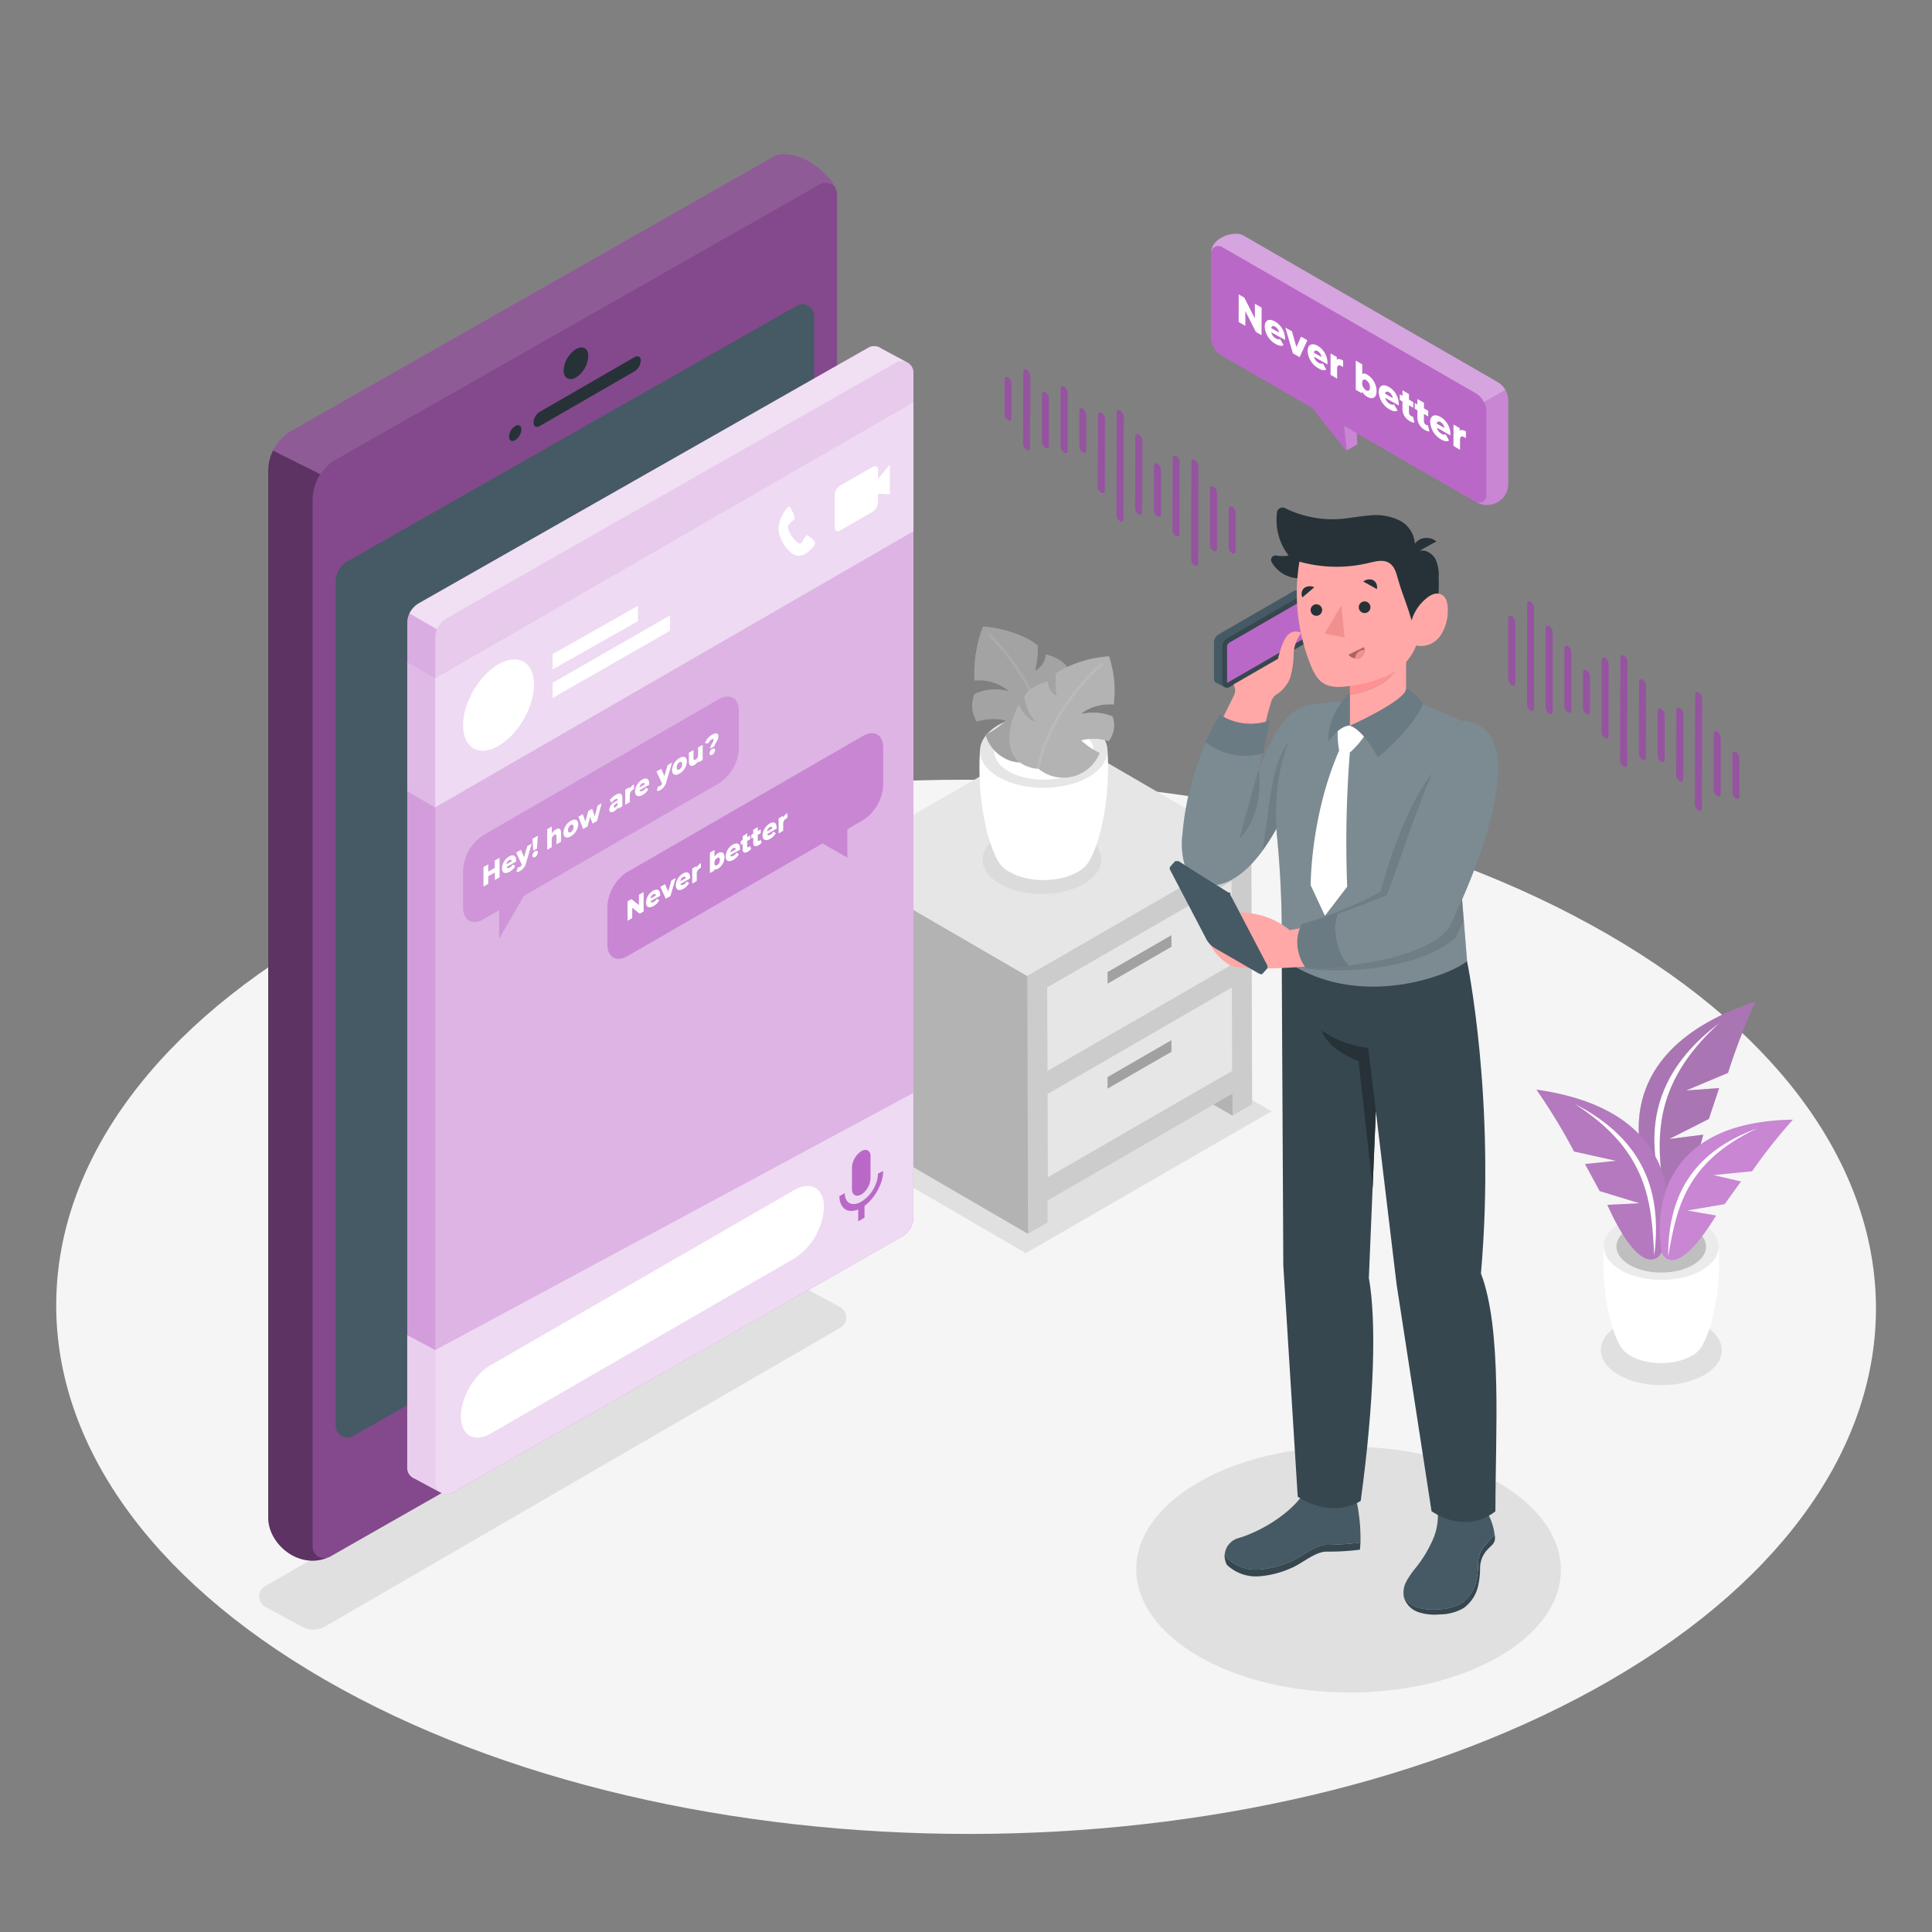 <svg xmlns="http://www.w3.org/2000/svg" viewBox="0 0 500 500"><rect x="0" y="0" width="500" height="500" fill="#808080" stroke="none"/><g id="Floor"><path d="M416,241.75c-92.27-53.27-241.38-53.27-333,0S-8.25,381.4,84,434.67s241.38,53.27,333.05,0S508.25,295,416,241.75Z" style="fill:#f5f5f5"></path></g><g id="Shadows"><polygon points="265.48 324.31 329.06 287.6 273.55 255.34 209.97 292.05 265.48 324.31" style="fill:#e0e0e0"></polygon><path d="M387.74,383.7c-21.53-12.43-56.32-12.43-77.71,0s-21.27,32.58.25,45,56.32,12.43,77.71,0S409.27,396.13,387.74,383.7Z" style="fill:#e0e0e0"></path><path d="M68.71,415.88,78.17,421a6.11,6.11,0,0,0,6-.09l133.29-77.3a3.07,3.07,0,0,0-.08-5.36l-12.48-6.75-136.27,79A3.08,3.08,0,0,0,68.71,415.88Z" style="fill:#e0e0e0"></path><path d="M441,343c-6.14-3.55-16.06-3.55-22.15,0s-6.07,9.29.07,12.83,16.05,3.54,22.15,0S447.1,346.55,441,343Z" style="fill:#e0e0e0"></path></g><g id="Plant"><path d="M444.78,322.62l-14.86.43-14.86-.43c-.64,10,1.32,20.26,4,25.25h0a6.83,6.83,0,0,0,2.94,3c4.39,2.53,11.47,2.53,15.83,0a6.63,6.63,0,0,0,2.94-3.07C443.48,342.77,445.42,332.6,444.78,322.62Z" style="fill:#fff"></path><path d="M440.39,316.53c5.82,3.36,5.85,8.81.07,12.18s-15.19,3.36-21,0-5.86-8.82-.07-12.18S434.57,313.17,440.39,316.53Z" style="fill:#ebebeb"></path><path d="M438.09,317.87c4.54,2.62,4.57,6.88.05,9.5s-11.85,2.62-16.39,0-4.57-6.88-.05-9.5S433.55,315.25,438.09,317.87Z" style="fill:#e0e0e0"></path><g style="opacity:0.15"><path d="M438.09,317.87c4.54,2.62,4.57,6.88.05,9.5s-11.85,2.62-16.39,0-4.57-6.88-.05-9.5S433.55,315.25,438.09,317.87Z"></path></g><path d="M454.35,259.21c-33.49,11-33.79,33.37-26.24,49.32,1.9,3.23,7.67,5,12.68-14.87l-8.8,1.12,10.25-5.19,2.67-8-8.55.63,10.85-4.56A159.16,159.16,0,0,1,454.35,259.21Z" style="fill:#BA68C8"></path><path d="M454.35,259.21c-33.49,11-33.79,33.37-26.24,49.32,1.9,3.23,7.67,5,12.68-14.87l-8.8,1.12,10.25-5.19,2.67-8-8.55.63,10.85-4.56A159.16,159.16,0,0,1,454.35,259.21Z" style="opacity:0.2"></path><path d="M454.35,259.21c-33.49,11-33.79,33.37-26.24,49.32,1.9,3.23,7.67,5,12.68-14.87l-8.8,1.12,10.25-5.19,2.67-8-8.55.63,10.85-4.56A159.16,159.16,0,0,1,454.35,259.21Z" style="fill:#fff;opacity:0.2"></path><path d="M444.88,264.82c-17.66,13.4-19.25,28.76-14.27,44.8C428.85,295.5,426.94,281.22,444.88,264.82Z" style="fill:#fff"></path><path d="M397.63,282c33,4.65,37,25.46,32.64,41.57-1.24,3.32-6.32,5.9-14.29-11.75l8.38-.41L414,308.25l-3.8-7,8.07-.83L407.36,298A151.17,151.17,0,0,0,397.63,282Z" style="fill:#BA68C8"></path><path d="M397.63,282c33,4.65,37,25.46,32.64,41.57-1.24,3.32-6.32,5.9-14.29-11.75l8.38-.41L414,308.25l-3.8-7,8.07-.83L407.36,298A151.17,151.17,0,0,0,397.63,282Z" style="fill:#fff;opacity:0.2"></path><path d="M397.63,282c33,4.65,37,25.46,32.64,41.57-1.24,3.32-6.32,5.9-14.29-11.75l8.38-.41L414,308.25l-3.8-7,8.07-.83L407.36,298A151.17,151.17,0,0,0,397.63,282Z" style="opacity:0.1"></path><path d="M407.39,285.61c18.67,9.55,22.71,23.6,20.72,39.36C427.41,311.53,426.81,297.91,407.39,285.61Z" style="fill:#fff"></path><path d="M464,289.77c-30.27.49-36.21,18.8-34.06,33.81.74,3.14,5,6,14.18-9l-7.5-1.3,9.73-1.66,4.21-5.86-7.18-1.65,10.06-1A136.86,136.86,0,0,1,464,289.77Z" style="fill:#BA68C8"></path><path d="M454.81,292c-17.89,6.52-23.11,18.72-23.09,33.16C433.86,313.08,435.93,300.87,454.81,292Z" style="fill:#fff"></path><path d="M464,289.77c-30.27.49-36.21,18.8-34.06,33.81.74,3.14,5,6,14.18-9l-7.5-1.3,9.73-1.66,4.21-5.86-7.18-1.65,10.06-1A136.86,136.86,0,0,1,464,289.77Z" style="fill:#fff;opacity:0.2"></path></g><g id="side-table"><polygon points="314.05 285.89 318.96 288.74 318.94 283.07 314.05 285.89" style="fill:#fff"></polygon><polygon points="318.82 255.6 318.82 255.54 318.82 255.54 318.82 255.54 318.82 255.6" style="fill:#787878"></polygon><rect x="294.95" y="241.76" height="55.13" style="fill:#cfcfcf"></rect><polygon points="318.75 227.99 271 255.55 271 255.55 318.75 227.99" style="fill:#cfcfcf"></polygon><path d="M318.94,283.07l0,5.67,5.11-2.95-.19-66.7-58.05,33.52.19,66.7,5.11-2.95,0-5.68,42.94-24.79ZM271,255.55h0L318.74,228l.07,21.63-47.75,27.57Zm.08,27.56h0l47.74-27.57h0v.06l.06,21.57-47.74,27.56Z" style="fill:#fff"></path><polygon points="318.88 277.17 318.82 255.6 318.82 255.54 271.08 283.11 271.08 283.11 271.14 304.74 318.88 277.17" style="fill:#fff"></polygon><polygon points="318.81 249.62 318.75 227.99 271 255.55 271 255.55 271.06 277.19 318.81 249.62" style="fill:#fff"></polygon><polygon points="265.83 252.61 215.15 223.16 215.34 289.86 266.02 319.31 265.83 252.61" style="fill:#fff"></polygon><polygon points="265.83 252.61 323.88 219.09 273.2 189.64 215.15 223.16 265.83 252.61" style="fill:#fff"></polygon><polygon points="314.05 285.89 318.96 288.74 318.94 283.07 314.05 285.89" style="opacity:0.3"></polygon><polygon points="318.82 255.6 318.82 255.54 318.82 255.54 318.82 255.54 318.82 255.6" style="fill:#787878"></polygon><rect x="294.95" y="241.76" height="55.13" style="fill:#cfcfcf"></rect><polygon points="318.75 227.99 271 255.55 271 255.55 318.75 227.99" style="fill:#cfcfcf"></polygon><path d="M318.94,283.07l0,5.67,5.11-2.95-.19-66.7-58.05,33.52.19,66.7,5.11-2.95,0-5.68,42.94-24.79ZM271,255.55h0L318.74,228l.07,21.63-47.75,27.57Zm.08,27.56h0l47.74-27.57h0v.06l.06,21.57-47.74,27.56Z" style="opacity:0.2"></path><polygon points="318.88 277.17 318.82 255.6 318.82 255.54 271.08 283.11 271.08 283.11 271.14 304.74 318.88 277.17" style="opacity:0.1"></polygon><polygon points="318.81 249.62 318.75 227.99 271 255.55 271 255.55 271.06 277.19 318.81 249.62" style="opacity:0.1"></polygon><polygon points="303.18 245.02 303.16 242.03 286.63 251.58 286.63 251.58 286.65 254.57 303.18 245.02" style="opacity:0.3"></polygon><polygon points="303.18 272.19 303.16 269.2 286.63 278.75 286.63 278.75 286.65 281.73 303.18 272.19" style="opacity:0.3"></polygon><polygon points="265.83 252.61 215.15 223.16 215.34 289.86 266.02 319.31 265.83 252.61" style="opacity:0.3"></polygon><polygon points="265.83 252.61 323.88 219.09 273.2 189.64 215.15 223.16 265.83 252.61" style="opacity:0.1"></polygon><path d="M258.83,216.19c6-3.48,15.74-3.48,21.72,0s5.94,9.1-.07,12.58-15.74,3.47-21.72,0S252.82,219.66,258.83,216.19Z" style="opacity:0.05"></path><path d="M253.62,194.33l16.5.48,16.51-.48c.71,11.15-1.47,22.51-4.47,28h0a7.52,7.52,0,0,1-3.27,3.33c-4.87,2.81-12.74,2.81-17.58,0A7.32,7.32,0,0,1,258,222.3C255.06,216.72,252.91,205.42,253.62,194.33Z" style="fill:#fff"></path><path d="M258.49,187.57c-6.47,3.73-6.5,9.79-.08,13.52s16.88,3.73,23.34,0,6.5-9.79.08-13.52S265,183.84,258.49,187.57Z" style="fill:#fff"></path><g style="opacity:0.1"><path d="M258.49,187.57c-6.47,3.73-6.5,9.79-.08,13.52s16.88,3.73,23.34,0,6.5-9.79.08-13.52S265,183.84,258.49,187.57Z"></path></g><path d="M261.05,189.06C256,192,256,196.69,261,199.6s13.16,2.92,18.21,0,5.07-7.63.06-10.54S266.09,186.14,261.05,189.06Z" style="fill:#fff"></path><path d="M271.5,194.8a10.87,10.87,0,0,1-9.68,2.2,10.16,10.16,0,0,1-6.79-6.86,19.8,19.8,0,0,0,5.3-3.68,13.6,13.6,0,0,0-7.5.27,7.67,7.67,0,0,1-.57-7.16,13.15,13.15,0,0,1,8.95-.62,11.86,11.86,0,0,0-9-2.85,34.61,34.61,0,0,1,2.18-13.9c6.15.32,12.12,3,14.13,4.88a22.61,22.61,0,0,1-.68,6.54,5.3,5.3,0,0,0,2.86-4.23c3.85,1,5.49,2.89,6.1,4.35a16.18,16.18,0,0,1-3.65,7.39c3.62-1.09,5.08-5.12,5.08-5.12C281.74,184.44,281.06,194,271.5,194.8Z" style="fill:#fff"></path><path d="M271.5,194.8a10.87,10.87,0,0,1-9.68,2.2,10.16,10.16,0,0,1-6.79-6.86,19.8,19.8,0,0,0,5.3-3.68,13.6,13.6,0,0,0-7.5.27,7.67,7.67,0,0,1-.57-7.16,13.15,13.15,0,0,1,8.95-.62,11.86,11.86,0,0,0-9-2.85,34.61,34.61,0,0,1,2.18-13.9c6.15.32,12.12,3,14.13,4.88a22.61,22.61,0,0,1-.68,6.54,5.3,5.3,0,0,0,2.86-4.23c3.85,1,5.49,2.89,6.1,4.35a16.18,16.18,0,0,1-3.65,7.39c3.62-1.09,5.08-5.12,5.08-5.12C281.74,184.44,281.06,194,271.5,194.8Z" style="opacity:0.2"></path><path d="M271.5,194.8a10.87,10.87,0,0,1-9.68,2.2,10.16,10.16,0,0,1-6.79-6.86,19.8,19.8,0,0,0,5.3-3.68,13.6,13.6,0,0,0-7.5.27,7.67,7.67,0,0,1-.57-7.16,13.15,13.15,0,0,1,8.95-.62,11.86,11.86,0,0,0-9-2.85,34.61,34.61,0,0,1,2.18-13.9c6.15.32,12.12,3,14.13,4.88a22.61,22.61,0,0,1-.68,6.54,5.3,5.3,0,0,0,2.86-4.23c3.85,1,5.49,2.89,6.1,4.35a16.18,16.18,0,0,1-3.65,7.39c3.62-1.09,5.08-5.12,5.08-5.12C281.74,184.44,281.06,194,271.5,194.8Z" style="opacity:0.2"></path><g style="opacity:0.1"><path d="M271.71,195.71h0a.36.36,0,0,0,.33-.38c-.59-7.77-5-20.6-15.64-31.18a.35.35,0,0,0-.5.5c10.46,10.44,14.85,23.08,15.43,30.73A.35.35,0,0,0,271.71,195.71Z" style="fill:#f5f5f5"></path></g><path d="M268.81,199a10.11,10.11,0,0,0,15.8-4.16,17.26,17.26,0,0,1-4.79-3.25,13.44,13.44,0,0,1,7.09.21,6.63,6.63,0,0,0,1-6.39,13.1,13.1,0,0,0-8.45-.5,12.46,12.46,0,0,1,8.76-2.59A28.13,28.13,0,0,0,287,169.87c-5.87.35-11.67,2.78-13.69,4.5a18.68,18.68,0,0,0,.24,5.81,4.26,4.26,0,0,1-2.43-3.74c-3.67.89-5.33,2.61-6,3.91a12.8,12.8,0,0,0,3,6.52c-3.32-1-4.44-4.5-4.44-4.5C259.87,189.83,259.93,198.24,268.81,199Z" style="fill:#fff"></path><path d="M268.81,199a10.11,10.11,0,0,0,15.8-4.16,17.26,17.26,0,0,1-4.79-3.25,13.44,13.44,0,0,1,7.09.21,6.63,6.63,0,0,0,1-6.39,13.1,13.1,0,0,0-8.45-.5,12.46,12.46,0,0,1,8.76-2.59A28.13,28.13,0,0,0,287,169.87c-5.87.35-11.67,2.78-13.69,4.5a18.68,18.68,0,0,0,.24,5.81,4.26,4.26,0,0,1-2.43-3.74c-3.67.89-5.33,2.61-6,3.91a12.8,12.8,0,0,0,3,6.52c-3.32-1-4.44-4.5-4.44-4.5C259.87,189.83,259.93,198.24,268.81,199Z" style="opacity:0.3"></path><g style="opacity:0.1"><path d="M268.57,199.8a.35.35,0,0,0,.35-.3c1-6.77,5.93-18,16.46-27.38a.35.35,0,1,0-.47-.53c-10.68,9.51-15.67,20.92-16.69,27.81a.35.35,0,0,0,.3.4Z" style="fill:#fff"></path></g></g><g id="Device"><path d="M216.35,49h0c-.91-3.19-7.38-9.26-13.83-9.13a6,6,0,0,0-1.81.35L75.48,111.45a12.13,12.13,0,0,0-6.06,10.41v270.9c0,6.91,8,13.49,15.43,10.32,0,0,0,0,.05,0a3.26,3.26,0,0,0,.48-.2l125.25-71.37a12,12,0,0,0,6-10.41V50.28A2.81,2.81,0,0,0,216.35,49Z" style="fill:#BA68C8"></path><path d="M216.35,49h0c-.91-3.19-7.38-9.26-13.83-9.13a6,6,0,0,0-1.81.35L75.48,111.45a12.13,12.13,0,0,0-6.06,10.41v270.9c0,6.91,8,13.49,15.43,10.32,0,0,0,0,.05,0a3.26,3.26,0,0,0,.48-.2l125.25-71.37a12,12,0,0,0,6-10.41V50.28A2.81,2.81,0,0,0,216.35,49Z" style="opacity:0.3"></path><path d="M86.89,150.49a6,6,0,0,1,3-5.2L206.21,79.13a3,3,0,0,1,4.47,2.6V300.18a6,6,0,0,1-3,5.2L91.37,371.65a3,3,0,0,1-4.48-2.6Z" style="fill:#455a64"></path><path d="M69.42,121.86v270.9c0,6.91,8,13.49,15.43,10.32,0,0,0,0,.05,0a3,3,0,0,1-4-2.8V129.35a12,12,0,0,1,2-6.62l-12.26-6.12A11.89,11.89,0,0,0,69.42,121.86Z" style="opacity:0.3"></path><path d="M202.53,39.84a6,6,0,0,0-1.81.35L75.48,111.45a11.93,11.93,0,0,0-4.82,5.16l12.26,6.12a12.07,12.07,0,0,1,4-3.8L212.2,47.68a3,3,0,0,1,4.15,1.3h0C215.45,45.78,209,39.71,202.53,39.84Z" style="fill:#fff;opacity:0.1"></path><path d="M164.22,92.42c.88-.51,1.61-.12,1.62.89a3.59,3.59,0,0,1-1.61,2.78l-24.57,14.18c-.88.51-1.59.08-1.59-.93a3.48,3.48,0,0,1,1.58-2.74Z" style="fill:#263238"></path><path d="M133.34,110.25c.88-.51,1.59-.11,1.59.9a3.48,3.48,0,0,1-1.58,2.76c-.88.51-1.61.1-1.61-.91A3.51,3.51,0,0,1,133.34,110.25Z" style="fill:#263238"></path><path d="M149.07,90.35c1.76-1,3.18-.2,3.18,1.81a7,7,0,0,1-3.16,5.52c-1.76,1-3.21.19-3.22-1.83A7,7,0,0,1,149.07,90.35Z" style="fill:#263238"></path><path d="M149.08,345.39c3.58-2.07,6.47-.42,6.48,3.69a14.32,14.32,0,0,1-6.44,11.24c-3.58,2.06-6.54.37-6.56-3.74A14.3,14.3,0,0,1,149.08,345.39Z" style="fill:#263238"></path></g><g id="Screen"><path d="M234.7,93.75h0L228,90.16v0A3,3,0,0,0,224.7,90L108.41,156.13a6,6,0,0,0-3,5.2V379.89a3,3,0,0,0,1.92,2.77h0l6.82,3.66,0,0,.11,0a2.94,2.94,0,0,0,2.86,0l116.28-66.26a6,6,0,0,0,3-5.21V96.44A3,3,0,0,0,234.7,93.75Z" style="fill:#BA68C8"></path><path d="M236.41,104.06V96.44a3,3,0,0,0-1.71-2.69h0L228,90.16v0A3,3,0,0,0,224.7,90L108.41,156.13a6,6,0,0,0-3,5.2v10l7.24,4.17Z" style="fill:#fff;opacity:0.3"></path><path d="M234.7,93.75h0L228,90.16v0A3,3,0,0,0,224.7,90L108.41,156.13a6,6,0,0,0-3,5.2V379.89a3,3,0,0,0,1.92,2.77h0l6.82,3.66,0,0,.11,0a2.94,2.94,0,0,0,2.86,0l116.28-66.26a6,6,0,0,0,3-5.21V96.44A3,3,0,0,0,234.7,93.75Z" style="fill:#fff;opacity:0.5"></path><path d="M105.38,161.33V379.89a3,3,0,0,0,1.92,2.77h0l6.82,3.66a2.93,2.93,0,0,1-1.48-2.58V165.2a6,6,0,0,1,.48-2.34L106,158.75A6,6,0,0,0,105.38,161.33Z" style="fill:#BA68C8;opacity:0.3"></path><path d="M228,90.16v0A3,3,0,0,0,224.7,90L108.41,156.13a6,6,0,0,0-2.43,2.62l7.12,4.11a5.92,5.92,0,0,1,2.55-2.87L231.93,93.83a3,3,0,0,1,2.77-.08h0Z" style="fill:#fff;opacity:0.4"></path><polygon points="236.41 104.06 112.62 175.53 112.62 208.96 236.41 137.49 236.41 104.06" style="fill:#fff;opacity:0.5"></polygon><polygon points="105.39 204.77 112.61 208.96 112.62 175.53 105.38 171.36 105.39 204.77" style="fill:#fff;opacity:0.3"></polygon><path d="M186,181c2.86-1.65,5.19-.31,5.2,3l0,9.75a11.43,11.43,0,0,1-5.16,8.94l-50.47,29.13-6.38,11.05,0-7.35-4.1,2.37c-2.87,1.65-5.2.33-5.2-3l0-9.75a11.41,11.41,0,0,1,5.16-8.95Z" style="fill:#BA68C8"></path><g style="opacity:0.3"><path d="M186,181c2.86-1.65,5.19-.31,5.2,3l0,9.75a11.43,11.43,0,0,1-5.16,8.94l-50.47,29.13-6.38,11.05,0-7.35-4.1,2.37c-2.87,1.65-5.2.33-5.2-3l0-9.75a11.41,11.41,0,0,1,5.16-8.95Z" style="fill:#fff"></path></g><polygon points="129.28 222 129.3 227.03 128.06 227.74 128.05 225.78 126.36 226.76 126.37 228.72 125.13 229.43 125.12 224.4 126.36 223.69 126.36 225.58 128.05 224.6 128.04 222.71 129.28 222" style="fill:#fff"></polygon><path d="M133.57,222.61c0,.11,0,.24,0,.35l-2.46,1.42c.1.34.4.4.83.15a2.11,2.11,0,0,0,.78-.79l.63.39a3.67,3.67,0,0,1-1.44,1.46c-1.21.7-2,.29-2-.86a3.76,3.76,0,0,1,1.85-3.08C132.75,221.07,133.56,221.34,133.57,222.61Zm-2.5,1.07,1.38-.8c-.06-.38-.32-.48-.69-.26a1.44,1.44,0,0,0-.69,1.06" style="fill:#fff"></path><path d="M137.62,218.32l-1.45,4.9a3.3,3.3,0,0,1-1.53,2.18,1.37,1.37,0,0,1-1,.21l.41-1.19a.62.62,0,0,0,.53-.08,1,1,0,0,0,.46-.59l-1.46-3.11,1.22-.71.83,1.91.84-2.87Z" style="fill:#fff"></path><path d="M138.49,220.28c.42-.24.71-.09.71.34a1.46,1.46,0,0,1-.7,1.16c-.42.24-.72.07-.72-.34A1.45,1.45,0,0,1,138.49,220.28Z" style="fill:#fff"></path><polygon points="138.96 219.61 138.02 220.15 137.78 217.09 139.19 216.28 138.96 219.61" style="fill:#fff"></polygon><path d="M142.81,213.89v1.79a3,3,0,0,1,1-1c.79-.46,1.4-.29,1.4.92v2.23l-1.19.69v-2c0-.56-.22-.67-.56-.47a1.42,1.42,0,0,0-.67,1.31v1.88l-1.18.68,0-5.33Z" style="fill:#fff"></path><path d="M147.72,212.43c1.12-.65,1.92-.27,1.92.9a3.83,3.83,0,0,1-1.91,3.11c-1.1.64-1.91.27-1.91-.9A3.82,3.82,0,0,1,147.72,212.43Zm0,2.93a1.55,1.55,0,0,0,.71-1.34c0-.59-.31-.74-.72-.51a1.54,1.54,0,0,0-.71,1.33c0,.59.32.75.72.52" style="fill:#fff"></path><polygon points="155.7 207.88 154.51 212.47 153.36 213.14 152.71 211.38 152.06 213.89 150.91 214.55 149.69 211.35 150.81 210.7 151.51 212.66 152.23 209.89 153.24 209.3 153.94 211.28 154.66 208.48 155.7 207.88" style="fill:#fff"></polygon><path d="M159.33,205.72c1.1-.63,1.73-.43,1.73.8v2.17l-1.11.63v-.5a2.16,2.16,0,0,1-1,1.14c-.81.47-1.26.21-1.26-.47a2.47,2.47,0,0,1,1.5-2l.67-.39c0-.38-.24-.47-.72-.2a3.15,3.15,0,0,0-.92.87l-.4-.7A5.37,5.37,0,0,1,159.33,205.72Zm.55,2.39v-.33l-.52.29c-.38.22-.52.46-.52.7s.17.3.45.13a1.26,1.26,0,0,0,.59-.79" style="fill:#fff"></path><path d="M164.07,203v1.23l-.27.13a1.58,1.58,0,0,0-.81,1.43v1.8l-1.19.68v-3.9l1.13-.65v.47A2.81,2.81,0,0,1,164.07,203Z" style="fill:#fff"></path><path d="M168,202.74c0,.1,0,.23,0,.34l-2.46,1.42c.1.34.39.4.83.15a2.11,2.11,0,0,0,.78-.79l.63.39a3.76,3.76,0,0,1-1.44,1.47c-1.21.69-2,.28-2-.87a3.77,3.77,0,0,1,1.85-3.08C167.18,201.19,168,201.46,168,202.74Zm-2.5,1.06,1.38-.8c-.06-.38-.32-.48-.69-.26a1.44,1.44,0,0,0-.69,1.06" style="fill:#fff"></path><path d="M175.84,196.19c1.12-.65,1.92-.27,1.92.9a3.86,3.86,0,0,1-1.91,3.12c-1.1.64-1.91.26-1.92-.91A3.86,3.86,0,0,1,175.84,196.19Zm0,2.93a1.54,1.54,0,0,0,.71-1.34c0-.58-.31-.74-.72-.5a1.54,1.54,0,0,0-.71,1.33c0,.59.32.74.72.51" style="fill:#fff"></path><path d="M173.93,197.36l-1.45,4.89a3.34,3.34,0,0,1-1.52,2.18,1.29,1.29,0,0,1-1,.21l.4-1.19a.58.58,0,0,0,.53-.07,1,1,0,0,0,.46-.6l-1.46-3.1,1.22-.71.84,1.9.83-2.86Z" style="fill:#fff"></path><path d="M181.86,192.77l0,3.9-1.14.66v-.43a2.73,2.73,0,0,1-1,1.07c-.83.47-1.44.28-1.44-1v-2.17l1.19-.69v1.95c0,.61.21.73.57.52a1.39,1.39,0,0,0,.63-1.29v-1.87Z" style="fill:#fff"></path><path d="M184.34,193.81c.42-.24.71-.09.71.34a1.47,1.47,0,0,1-.7,1.16c-.42.24-.71.07-.71-.35A1.41,1.41,0,0,1,184.34,193.81Z" style="fill:#fff"></path><path d="M184.26,190.16c1-.56,1.65-.48,1.66.39,0,1.13-1,1.88-1,2.54l-1.12.64c0-.93.89-1.69.89-2.23,0-.28-.23-.33-.55-.14a1.87,1.87,0,0,0-.78,1l-.93,0A4.24,4.24,0,0,1,184.26,190.16Z" style="fill:#fff"></path><path d="M223.35,190.47c2.85-1.65,5.19-.33,5.2,3l0,9.74a11.38,11.38,0,0,1-5.16,9l-4.11,2.37,0,7.35-6.41-3.66-50.47,29.14c-2.87,1.65-5.19.33-5.2-3l0-9.74a11.35,11.35,0,0,1,5.17-9Z" style="fill:#BA68C8"></path><g style="opacity:0.2"><path d="M223.35,190.47c2.85-1.65,5.19-.33,5.2,3l0,9.74a11.38,11.38,0,0,1-5.16,9l-4.11,2.37,0,7.35-6.41-3.66-50.47,29.14c-2.87,1.65-5.19.33-5.2-3l0-9.74a11.35,11.35,0,0,1,5.17-9Z" style="fill:#fff"></path></g><polygon points="166.56 230.86 166.58 235.89 165.56 236.48 163.62 234.92 163.62 237.6 162.42 238.29 162.4 233.26 163.42 232.68 165.36 234.24 165.35 231.56 166.56 230.86" style="fill:#fff"></polygon><path d="M170.85,231.48c0,.1,0,.24,0,.35l-2.47,1.42c.1.34.4.4.83.14a2,2,0,0,0,.78-.79l.63.39a3.69,3.69,0,0,1-1.44,1.47c-1.21.69-2,.29-2-.87a3.78,3.78,0,0,1,1.85-3.08C170,229.93,170.84,230.2,170.85,231.48Zm-2.5,1.06,1.38-.8c-.06-.37-.32-.48-.69-.26a1.47,1.47,0,0,0-.69,1.06" style="fill:#fff"></path><path d="M178.58,227c0,.1,0,.24,0,.35l-2.47,1.42c.1.33.39.39.83.14a2,2,0,0,0,.78-.79l.63.39A3.67,3.67,0,0,1,176.9,230c-1.21.7-2,.3-2-.86a3.76,3.76,0,0,1,1.85-3.08C177.77,225.47,178.57,225.74,178.58,227Zm-2.5,1.06,1.39-.8c-.07-.38-.33-.48-.7-.26a1.47,1.47,0,0,0-.69,1.06" style="fill:#fff"></path><polygon points="174.9 227.19 173.51 231.89 172.29 232.59 170.88 229.51 172.1 228.81 172.92 230.71 173.77 227.84 174.9 227.19" style="fill:#fff"></polygon><path d="M181.39,223.37v1.23l-.26.14a1.55,1.55,0,0,0-.81,1.42V228l-1.18.68v-3.89l1.13-.65v.46A2.81,2.81,0,0,1,181.39,223.37Z" style="fill:#fff"></path><path d="M185.84,220.8c.92-.53,1.66-.19,1.67,1a3.57,3.57,0,0,1-1.66,3c-.44.26-.77.3-1,.13v.39l-1.13.65v-5.33l1.19-.68v1.77A2.6,2.6,0,0,1,185.84,220.8Zm-.24,3.09a1.57,1.57,0,0,0,.71-1.35c0-.59-.31-.74-.71-.51a1.54,1.54,0,0,0-.71,1.33c0,.6.31.76.71.53" style="fill:#fff"></path><path d="M191.52,219.55c0,.1,0,.23,0,.35L189,221.32c.1.33.39.39.83.14a2,2,0,0,0,.78-.79l.63.39a3.67,3.67,0,0,1-1.44,1.46c-1.21.7-2,.3-2-.86a3.77,3.77,0,0,1,1.86-3.09C190.71,218,191.52,218.26,191.52,219.55Zm-2.5,1.06,1.39-.8c-.07-.38-.33-.48-.69-.27a1.49,1.49,0,0,0-.7,1.07" style="fill:#fff"></path><path d="M193.39,215.64v1l.77-.44v1l-.78.45V219c0,.29.15.36.35.24a1.05,1.05,0,0,0,.37-.33l.29.79a2.8,2.8,0,0,1-.82.7c-.87.5-1.38.3-1.38-.7v-1.31l-.49.29v-1l.5-.28v-1Z" style="fill:#fff"></path><path d="M196.11,214.07v1l.77-.45v1l-.77.45v1.29c0,.29.14.36.36.24a1.24,1.24,0,0,0,.36-.33l.3.78a2.69,2.69,0,0,1-.83.7c-.86.5-1.37.31-1.37-.69v-1.31l-.49.29v-1l.49-.29v-1Z" style="fill:#fff"></path><path d="M201,214.1c0,.1,0,.24,0,.35l-2.45,1.42c.1.33.39.39.82.14a2,2,0,0,0,.78-.78l.63.39a3.74,3.74,0,0,1-1.44,1.46c-1.2.69-2,.3-2-.87a3.83,3.83,0,0,1,1.86-3.08C200.13,212.55,201,212.82,201,214.1Zm-2.5,1.06,1.39-.8c-.06-.38-.33-.47-.7-.26a1.47,1.47,0,0,0-.69,1.06" style="fill:#fff"></path><path d="M203.77,210.45v1.23l-.27.14a1.56,1.56,0,0,0-.81,1.43V215l-1.19.69v-3.89l1.14-.66v.47A2.8,2.8,0,0,1,203.77,210.45Z" style="fill:#fff"></path><path d="M129.05,193c5.08-2.93,9.17-10,9.16-15.85s-4.14-8.18-9.22-5.25-9.17,10-9.15,15.85S124,196,129.05,193Z" style="fill:#fff"></path><polygon points="165.1 156.78 143 169.29 143.01 173.25 165.11 160.74 165.1 156.78" style="fill:#fff"></polygon><polygon points="143.02 176.69 143.03 180.64 173.41 163.23 173.41 159.28 143.02 176.69" style="fill:#fff"></polygon><path d="M204,131.22a.31.31,0,0,1,.39,0,.52.52,0,0,1,.17.19,9.19,9.19,0,0,1,1,2.1,1.94,1.94,0,0,1,.07.33.9.9,0,0,1-.23.68c-.14.16-.3.32-.44.46l-.61.56a1.06,1.06,0,0,0-.42,1,4.73,4.73,0,0,0,.42,1.22,7.18,7.18,0,0,0,2,2.57,2.69,2.69,0,0,0,.46.28.43.43,0,0,0,.41,0,1.28,1.28,0,0,0,.42-.48l.57-1a4,4,0,0,1,.29-.39.72.72,0,0,1,.21-.19.3.3,0,0,1,.27,0,1.9,1.9,0,0,1,.37.2,6.55,6.55,0,0,1,1.39,1.3.85.85,0,0,1,.14.21.88.88,0,0,1-.12.82,3.75,3.75,0,0,1-.55.74,8.38,8.38,0,0,1-1.67,1.41,3.06,3.06,0,0,1-2.59.48,3.94,3.94,0,0,1-1.61-1,10.23,10.23,0,0,1-2.4-3.66,6,6,0,0,1-.43-2.37,7.74,7.74,0,0,1,1-3.46,9,9,0,0,1,.89-1.38,3.46,3.46,0,0,1,.5-.51A.59.59,0,0,1,204,131.22Z" style="fill:#fff"></path><path d="M225.84,120.84c.76-.44,1.38-.09,1.39.79v2.28l3.05-3.67,0,7.68-3.06-.15v2.28a3,3,0,0,1-1.38,2.39l-8.42,4.86c-.77.44-1.39.09-1.39-.79l0-8.42a3,3,0,0,1,1.37-2.39Z" style="fill:#fff"></path><path d="M112.62,349.4v34.35a3,3,0,0,0,1.48,2.58l0,0,.11,0a2.94,2.94,0,0,0,2.86,0l116.28-66.26a6,6,0,0,0,3-5.21v-32Z" style="fill:#fff;opacity:0.5"></path><path d="M114.1,386.33a3,3,0,0,1-1.48-2.58V349.4l-7.24-3.88v34.37a3,3,0,0,0,1.92,2.77h0Z" style="fill:#fff;opacity:0.5"></path><path d="M205.53,308c4.24-2.46,7.7-.49,7.72,4.4a16.93,16.93,0,0,1-7.67,13.28L127,371c-4.25,2.45-7.71.48-7.72-4.4s3.42-10.83,7.67-13.28Z" style="fill:#fff"></path><path d="M222.87,297.93c1.2-.69,2.23-.29,2.42,1a3.29,3.29,0,0,1,0,.45c0,.94,0,1.88,0,2.81s0,1.84,0,2.77a5.38,5.38,0,0,1-2,3.91,3.87,3.87,0,0,1-.37.24c-1.31.75-2.41.2-2.43-1.34,0-1.89,0-3.78,0-5.68a5.37,5.37,0,0,1,2.26-4.05Z" style="fill:#BA68C8"></path><path d="M228.43,303.11c.14-.08.15,0,.14.09a10.14,10.14,0,0,1-1.13,4.23,12.62,12.62,0,0,1-3.6,4.57.24.24,0,0,0-.11.23c0,.9,0,1.83,0,2.73a.25.25,0,0,1-.14.27c-.23.12-.45.25-.67.38l-.66.38c-.13.08-.16.05-.15-.09v-1.36c0-.46,0-.92,0-1.38,0-.11,0-.12-.12-.09-2.35.78-3.92.12-4.6-2.17a5.9,5.9,0,0,1-.16-1.16.24.24,0,0,1,.13-.24l.57-.32.56-.33c.09-.05.12-.05.13,0,.06,2.3,1.52,3.14,3.29,2.6a4.41,4.41,0,0,0,1-.45,9.37,9.37,0,0,0,3.77-4.63,7.23,7.23,0,0,0,.52-2.44.21.21,0,0,1,.13-.23l.55-.32C228.07,303.33,228.25,303.22,228.43,303.11Z" style="fill:#BA68C8"></path></g><g id="Character"><path d="M317.5,403.21a10.87,10.87,0,0,0,8.13,3,24.61,24.61,0,0,0,8.59-2.17c2.75-1.13,6.2-4.29,9.17-4.23a72.07,72.07,0,0,0,8.69-.6,45.35,45.35,0,0,0-1.24-11.76L337,387.07c-3.74,5.13-11,9.39-16.53,11a4.87,4.87,0,0,0-3.43,3.64.28.28,0,0,1,0,.09A6,6,0,0,0,317.5,403.21Z" style="fill:#455a64"></path><path d="M343.39,399.8c-3-.06-6.42,3.1-9.17,4.23a24.61,24.61,0,0,1-8.59,2.17,10.87,10.87,0,0,1-8.13-3,6,6,0,0,1-.48-1.41.28.28,0,0,0,0-.09,4.61,4.61,0,0,0,0,1.85,6,6,0,0,0,.48,1.41,10.87,10.87,0,0,0,8.13,3,24.61,24.61,0,0,0,8.59-2.17c2.75-1.13,6.2-4.29,9.17-4.23a64.32,64.32,0,0,0,8.55-.5c.07-.61.11-1.24.14-1.86A72.07,72.07,0,0,1,343.39,399.8Z" style="fill:#37474f"></path><path d="M382.54,404.51a20.44,20.44,0,0,1-.41,4.21,9.74,9.74,0,0,1-3.85,6.13,12.27,12.27,0,0,1-6.11,1.63,13.49,13.49,0,0,1-5.59-.58,6.3,6.3,0,0,1-3.27-2.67.17.17,0,0,0,0,.07,5.85,5.85,0,0,0,3.76,3.92,13.55,13.55,0,0,0,5.6.58,12.33,12.33,0,0,0,6.11-1.63,9.73,9.73,0,0,0,3.84-6.13,19.78,19.78,0,0,0,.42-4.21,7.12,7.12,0,0,1,2.25-5.14c.35-.33.68-.66,1-1a2.52,2.52,0,0,0,.6-1.84c0-.26-.05-.51-.08-.77-.51.6-1.71,2-2,2.3A7.13,7.13,0,0,0,382.54,404.51Z" style="fill:#37474f"></path><path d="M371.93,389.86a15.24,15.24,0,0,1-1.08,8.52,32.28,32.28,0,0,1-4.51,7.43,21.63,21.63,0,0,0-2.36,3.44,6.1,6.1,0,0,0-.67,4,6.3,6.3,0,0,0,3.27,2.67,13.49,13.49,0,0,0,5.59.58,12.27,12.27,0,0,0,6.11-1.63,9.74,9.74,0,0,0,3.85-6.13,20.44,20.44,0,0,0,.41-4.21,7.13,7.13,0,0,1,2.26-5.14c.3-.28,1.5-1.7,2-2.3a15.63,15.63,0,0,0-2.08-5.95Z" style="fill:#455a64"></path><path d="M331.71,247.9l.41,79.64,3.73,59.81c9.45,6,16.3,1.08,16.3,1.08,3.58-26.23,4.07-46.8,2.11-57.72l1.8-43.22,5.37,44.85,9.05,58.77c9.69,6.29,16.53,0,16.53,0,0-20.11,1.8-47-3.74-61.54,3.91-44.8-3.61-80.88-3.61-80.88Z" style="fill:#37474f"></path><path d="M354.08,271.19l2,16.3-.84,20-3.64-32.87c-8.44-3.3-9.54-7.94-9.54-7.94A26,26,0,0,0,354.08,271.19Z" style="fill:#263238"></path><path d="M338.13,154.06,336,152.93l-.05,0-.08,0h0a1.21,1.21,0,0,0-1.12.06l-19.33,11.16a2.5,2.5,0,0,0-1.25,2.16v9.36a1.2,1.2,0,0,0,.52,1h0l0,0a1.36,1.36,0,0,0,.24.13l2.09,1.11-.1-1.71,18.43-10.63a2.5,2.5,0,0,0,1.24-2.16v-8.15Z" style="fill:#455a64"></path><path d="M337.52,166.66l-19.33,11.16a1.25,1.25,0,0,1-1.87-1.08v-9.36a2.5,2.5,0,0,1,1.24-2.16l19.33-11.16a1.25,1.25,0,0,1,1.87,1.08v9.36A2.49,2.49,0,0,1,337.52,166.66Z" style="fill:#37474f"></path><path d="M317.56,167.38a1.25,1.25,0,0,1,.63-1.08l19.33-11.16v9.36a1.25,1.25,0,0,1-.63,1.08l-19.32,11.16Z" style="fill:#BA68C8"></path><path d="M329.11,181.22a3.3,3.3,0,0,1,1.26-1.5,8.84,8.84,0,0,0,3.56-4.39,24.66,24.66,0,0,0,.88-6,9.3,9.3,0,0,1,2-5.56c-3.43-1.38-4.83,1.74-6.08,6.74l-11.5,6.63.17.38a2.87,2.87,0,0,1,0,2.35l-3.35,6.79a11.7,11.7,0,0,0,11.3,1.27A59.87,59.87,0,0,1,329.11,181.22Z" style="fill:#ffa8a7"></path><path d="M326.79,195c.6-2.44,1.33-5.63,1.8-8.52a14.84,14.84,0,0,1-12.91-1.53,63.22,63.22,0,0,0-3.65,7.15A16.74,16.74,0,0,0,326.79,195Z" style="fill:#455a64"></path><path d="M326.79,195c.6-2.44,1.33-5.63,1.8-8.52a14.84,14.84,0,0,1-12.91-1.53,63.22,63.22,0,0,0-3.65,7.15A16.74,16.74,0,0,0,326.79,195Z" style="fill:#fff;opacity:0.2"></path><path d="M325.73,199.06s.47-1.68,1.06-4.07a16.74,16.74,0,0,1-14.76-2.9,76.18,76.18,0,0,0-6,23.75,20.54,20.54,0,0,0,.36,7.17,8.43,8.43,0,0,0,4.31,5.5c3,1.4,6.69.2,9.46-1.7,5.2-3.57,8.46-9.25,11.55-14.75l8.38-29.88C335.13,182.71,331.08,185.48,325.73,199.06Z" style="fill:#455a64"></path><path d="M325.73,199.06s.47-1.68,1.06-4.07a16.74,16.74,0,0,1-14.76-2.9,76.18,76.18,0,0,0-6,23.75,20.54,20.54,0,0,0,.36,7.17,8.43,8.43,0,0,0,4.31,5.5c3,1.4,6.69.2,9.46-1.7,5.2-3.57,8.46-9.25,11.55-14.75l8.38-29.88C335.13,182.71,331.08,185.48,325.73,199.06Z" style="fill:#fff;opacity:0.3"></path><path d="M325.73,199.07c-2,6.93-5,18-5,18C327.68,210,325.73,199.07,325.73,199.07Z" style="opacity:0.1"></path><path d="M338.88,186.61a21,21,0,0,0-6.26,6.67c-2.74,4.68-3.54,10.21-4.28,15.58q-.79,5.64-1.57,11.29a83.47,83.47,0,0,0,5-8.09Z" style="opacity:0.1"></path><path d="M349,181.24l-8.92.94c-7.31,6.45-11.09,20-9.52,34.91a264.09,264.09,0,0,1,1.11,30.81c19.8,14.46,44.8,3.93,48,.79l-1.47-18.32a12.61,12.61,0,0,1,1-6c1.87-4.34,5.21-12.89,5.66-19.52a34.78,34.78,0,0,0-3.62-17.06l-13-5.66Z" style="fill:#455a64"></path><g style="opacity:0.3"><path d="M349,181.24l-8.92.94c-7.31,6.45-11.09,20-9.52,34.91a264.09,264.09,0,0,1,1.11,30.81c19.8,14.46,44.8,3.93,48,.79l-1.47-18.32a12.61,12.61,0,0,1,1-6c1.87-4.34,5.21-12.89,5.66-19.52a34.78,34.78,0,0,0-3.62-17.06l-13-5.66Z" style="fill:#fff"></path></g><path d="M371.81,199.07c-4.52,3.62-11.35,19.1-14.48,31.62-7.56,4.53-20.49,8.53-20.49,8.53l1.31,11.42c11.48,1.62,30.35-.47,38.53-7.95.75-1.48,1.47-2.95,2.15-4.35l-.64-8a12.61,12.61,0,0,1,1-6c1.87-4.34,5.21-12.89,5.66-19.52a31.71,31.71,0,0,0-1-9.76C380.49,196,374.58,196.84,371.81,199.07Z" style="opacity:0.1"></path><path d="M346.56,194.25c-7.47,17.18-7.35,34.86-7.35,34.86l3.68,7.9,5.76-7.54a297,297,0,0,1,.69-34.71Z" style="fill:#fff"></path><path d="M346.25,187.76a26.76,26.76,0,0,0,.31,6.49,5.18,5.18,0,0,0,2.78.51,22.76,22.76,0,0,0,4.45-5.38l-4.45-1.62Z" style="fill:#fff"></path><path d="M349.34,187.76c3.84,1.42,7.26,8.26,7.26,8.26,10.09-8.57,11.66-13.92,11.66-13.92-2.6-3.69-5.43-4.28-5.43-4.28Z" style="fill:#455a64"></path><path d="M349.34,187.76c-2.93.08-5.53,4.17-5.53,4.17-.47-7.15,5.53-12.66,5.53-12.66Z" style="fill:#455a64"></path><g style="opacity:0.2"><path d="M349.34,187.76c3.84,1.42,7.26,8.26,7.26,8.26,10.09-8.57,11.66-13.92,11.66-13.92-2.6-3.69-5.43-4.28-5.43-4.28Z" style="fill:#fff"></path><path d="M349.34,187.76c-2.93.08-5.53,4.17-5.53,4.17-.47-7.15,5.53-12.66,5.53-12.66Z" style="fill:#fff"></path></g><path d="M363.07,169.81l-13.73,4.9v5.09a22.28,22.28,0,0,0,8.7-3.16A13.3,13.3,0,0,0,363.07,169.81Z" style="fill:#ff9192"></path><path d="M363.07,169.81a13.3,13.3,0,0,1-5,6.83,22.28,22.28,0,0,1-8.7,3.16v8s14.52-6.52,14.52-9.59v-8.64Z" style="fill:#ffa8a7"></path><path d="M336.61,149.67a8.33,8.33,0,0,1-5.39-1.75,8.42,8.42,0,0,1-2.14-2.5,1.14,1.14,0,0,1,1.24-1.64,9.19,9.19,0,0,0,3.18,0,15.08,15.08,0,0,1-3-11.23,1.42,1.42,0,0,1,2-1.07,27.86,27.86,0,0,0,14.11,2.85c2.59-.18,5.15-.73,7.74-.93A14.31,14.31,0,0,1,362,134.6a7.24,7.24,0,0,1,4.16,6.13,3.56,3.56,0,0,1,2.57-1.49,3.88,3.88,0,0,1,3,.89c-1.5.82-3,1.65-4.46,2.47,1.54-.54,3.47.66,4.24,2.1a10.4,10.4,0,0,1,.82,4.77,37,37,0,0,1-.29,6.49,12.53,12.53,0,0,1-2.46,5.94,9.43,9.43,0,0,1-4.47,3,12.18,12.18,0,0,1-7.24-.23,29.31,29.31,0,0,1-6.58-3.28A103.55,103.55,0,0,1,336.61,149.67Z" style="fill:#263238"></path><path d="M336.29,145.35A49.81,49.81,0,0,0,339.15,172c.78,1.95,1.79,4,3.62,5s4.28.87,6.46.54a33,33,0,0,0,10.21-2.87,13.94,13.94,0,0,0,7.06-7.61,6.13,6.13,0,0,0,6.19-2.43,11.62,11.62,0,0,0,2-6.76c0-1.53-.28-3.33-1.65-4s-2.81.07-3.92,1a11.64,11.64,0,0,0-3.81,5.72c-1-3.72-2.58-7.32-3.59-11-.4-1.47-.89-3.06-2.17-3.88-1.56-1-3.6-.43-5.4,0A35.54,35.54,0,0,1,336.29,145.35Z" style="fill:#ffa8a7"></path><polygon points="347.14 156.66 342.79 163.99 347.98 164.96 347.14 156.66" style="fill:#f28f8f"></polygon><path d="M353,167.49,349,169.41a2.57,2.57,0,0,0,3,.85A2.34,2.34,0,0,0,353,167.49Z" style="fill:#f28f8f"></path><path d="M353,167.49,349,169.41a2.57,2.57,0,0,0,3,.85A2.34,2.34,0,0,0,353,167.49Z" style="opacity:0.3"></path><path d="M350.66,170.39a2.42,2.42,0,0,0,1.37-.13,2.11,2.11,0,0,0,1.06-2.08,2.39,2.39,0,0,0-2.43,2.21Z" style="fill:#f28f8f"></path><path d="M354.66,157a1.49,1.49,0,0,1-3,.3,1.49,1.49,0,1,1,3-.3Z" style="fill:#263238"></path><path d="M342.16,157.72a1.51,1.51,0,0,1-1.34,1.64,1.49,1.49,0,1,1,1.34-1.64Z" style="fill:#263238"></path><path d="M340.12,152l-3.06,2.61a2.11,2.11,0,0,1,.4-2.39A2.52,2.52,0,0,1,340.12,152Z" style="fill:#263238"></path><path d="M352.81,150.5l3.52,1.95a2.14,2.14,0,0,0-.88-2.27A2.52,2.52,0,0,0,352.81,150.5Z" style="fill:#263238"></path><path d="M328,250.08v0h0v0a.07.07,0,0,0,0-.05.43.43,0,0,0,0,0l0-.05,0,0s0,0,0-.05l0-.05h0l-9.59-18.33L317,232.91l9.59,18.33a1.07,1.07,0,0,1,.12.34h0a.28.28,0,0,1-.05.21h0l1.36-1.52a.25.25,0,0,0,0-.07.15.15,0,0,0,0-.07Z" style="fill:#fff;opacity:0.15"></path><path d="M318.28,231.34l0-.06,0-.06,0-.05,0-.06,0-.06,0-.06-.05-.06,0-.05,0,0,0,0,0,0,0,0,0,0,0,0,0,0,0,0,0,0,0,0,0,0,0,0,0,0v0l0,0h0l0,0,0,0v0l0,0,0,0,0,0,0,0,0,0,0,0,0,0,0,0-.14-.13,0,0,0,0,0,0,0,0h0l0,0,0,0,0,0h0l0,0v0h0l0,0h0l0,0h0l0,0,0,0,0,0,0,0h0l0,0,0,0,0,0,0,0,0,0-.05,0-.05,0-.05,0-.06,0-.06,0-.06,0,0,0L305,222.85l0,0-.07,0-.06,0-.06,0-.06,0-.06,0-.06,0-.06,0-.06,0-.06,0h-.21a.29.29,0,0,0-.17.07l-1.36,1.52a.39.39,0,0,1,.34-.05h0a2.48,2.48,0,0,1,.61.27l11.19,6.46a4.7,4.7,0,0,1,.63.43h0a7.72,7.72,0,0,1,.61.53h0a5.47,5.47,0,0,1,.52.57h0a3.61,3.61,0,0,1,.36.54l1.36-1.52Z" style="fill:#fff;opacity:0.2"></path><path d="M318.08,249.68c-4-2.51-7-7.4-6.37-12.07,0,0,7.46,3.92,10.8,1.83l-1.72-3.28a20.41,20.41,0,0,1,13,4.56,96.08,96.08,0,0,0,20.71-6,41.53,41.53,0,0,1,6-2.15,10.88,10.88,0,0,1,6.27.18,6.27,6.27,0,0,1,4.06,4.53,6.7,6.7,0,0,1-2.32,5.89,16.42,16.42,0,0,1-5.77,3.12C354.11,249.37,322.07,252.18,318.08,249.68Z" style="fill:#ffa8a7"></path><path d="M365,218.91l-6.1,15.7,6.72,10.47c9.79-4.45,7.78-3.18,14.55-19.54Z" style="fill:#ffa8a7"></path><path d="M346.15,236.53a56.14,56.14,0,0,1-9.31,2.69c-2.78,5.65.53,10.84,1.31,11.42,3.67-.09,7.33-.34,10.86-.76A15.51,15.51,0,0,1,346.15,236.53Z" style="fill:#455a64"></path><path d="M346.15,236.53a56.14,56.14,0,0,1-9.31,2.69c-2.78,5.65.53,10.84,1.31,11.42,3.67-.09,7.33-.34,10.86-.76A15.51,15.51,0,0,1,346.15,236.53Z" style="fill:#fff;opacity:0.2"></path><path d="M378.13,186.46c-7.34,8.68-15.44,35.61-19.24,45.2,0,0-6.55,2.69-12.74,4.87A15.51,15.51,0,0,0,349,249.88c11.78-1.39,22.07-4.62,26-9.71C385.84,217.65,395.69,187.37,378.13,186.46Z" style="fill:#455a64"></path><path d="M378.13,186.46c-7.34,8.68-15.44,35.61-19.24,45.2,0,0-6.55,2.69-12.74,4.87A15.51,15.51,0,0,0,349,249.88c11.78-1.39,22.07-4.62,26-9.71C385.84,217.65,395.69,187.37,378.13,186.46Z" style="fill:#fff;opacity:0.3"></path><path d="M328,250.08v0h0v0a.07.07,0,0,0,0-.05.43.43,0,0,0,0,0l0-.05,0,0s0,0,0-.05l0-.05h0l-9.59-18.33,0,0,0-.06,0-.06,0-.05,0-.06,0-.06,0-.06-.05-.06,0-.05,0,0,0,0,0,0,0,0,0,0,0,0,0,0,0,0,0,0,0,0,0,0,0,0,0,0v0l0,0h0l0,0,0,0v0l0,0,0,0,0,0,0,0,0,0,0,0,0,0,0,0-.14-.13,0,0,0,0,0,0,0,0h0l0,0,0,0,0,0h0l0,0v0h0l0,0h0l0,0h0l0,0,0,0,0,0,0,0h0l0,0,0,0,0,0,0,0,0,0-.05,0-.05,0-.05,0-.06,0-.06,0-.06,0,0,0L305,222.85l0,0-.07,0-.06,0-.06,0-.06,0-.06,0-.06,0-.06,0-.06,0-.06,0h-.21a.29.29,0,0,0-.17.07l-1.36,1.52s0,0,.05,0-.13.26,0,.56l9.59,18.34a6.32,6.32,0,0,0,2.13,2.07l11.19,6.46c.58.33.92.34,1,.1a.35.35,0,0,1,0,.11h0l1.36-1.52a.25.25,0,0,0,0-.07.15.15,0,0,0,0-.07Zm-25.09-26s0,0,.08,0h0l0,0Zm12.82,7.42.31.26h0Zm.7.69.13.15h0Zm10.2,19.39a.82.82,0,0,0-.11-.37,1.07,1.07,0,0,1,.12.34h0S326.65,251.6,326.65,251.61Z" style="fill:#455a64"></path></g><g id="sound-bars"><path d="M260.88,97.69a2,2,0,0,1,.9,1.57l0,9c0,.58-.41.81-.91.52a2,2,0,0,1-.9-1.56l0-9C260,97.64,260.38,97.4,260.88,97.69Z" style="fill:#BA68C8"></path><path d="M265.72,95.69a2,2,0,0,1,.91,1.57l-.05,18.61c0,.57-.41.8-.91.51a2,2,0,0,1-.91-1.56l.06-18.61C264.82,95.64,265.23,95.4,265.72,95.69Z" style="fill:#BA68C8"></path><path d="M270.55,101.54a2,2,0,0,1,.91,1.56l0,12.28c0,.57-.41.81-.91.52a2,2,0,0,1-.9-1.56l0-12.28C269.65,101.48,270.06,101.25,270.55,101.54Z" style="fill:#BA68C8"></path><path d="M275.4,100.08a2,2,0,0,1,.9,1.56l0,15c0,.57-.41.8-.91.51a2,2,0,0,1-.9-1.56l0-15C274.5,100,274.9,99.79,275.4,100.08Z" style="fill:#BA68C8"></path><path d="M280.22,105.77a2,2,0,0,1,.91,1.57l0,9.2c0,.57-.4.81-.91.52a2,2,0,0,1-.9-1.57l0-9.19C279.32,105.72,279.73,105.48,280.22,105.77Z" style="fill:#BA68C8"></path><path d="M285.07,106.86a2,2,0,0,1,.9,1.56L285.92,127c0,.57-.42.8-.91.52a2,2,0,0,1-.91-1.57l.06-18.6C284.16,106.8,284.56,106.57,285.07,106.86Z" style="fill:#BA68C8"></path><path d="M289.9,106.23a2,2,0,0,1,.91,1.57l-.07,26.56c0,.58-.41.8-.92.51a2,2,0,0,1-.9-1.56l.08-26.56C289,106.18,289.41,106,289.9,106.23Z" style="fill:#BA68C8"></path><path d="M294.73,112.44a2,2,0,0,1,.9,1.56l-.05,18.61c0,.57-.41.8-.91.52a2,2,0,0,1-.9-1.57l.05-18.6C293.82,112.39,294.23,112.15,294.73,112.44Z" style="fill:#BA68C8"></path><path d="M299.56,120a2,2,0,0,1,.9,1.57l0,11.58c0,.57-.42.81-.91.52a2,2,0,0,1-.91-1.57l0-11.59C298.64,120,299.05,119.73,299.56,120Z" style="fill:#BA68C8"></path><path d="M304.4,118a2,2,0,0,1,.9,1.56l-.05,18.61c0,.57-.4.81-.91.52a2,2,0,0,1-.9-1.57l.05-18.6C303.49,118,303.9,117.73,304.4,118Z" style="fill:#BA68C8"></path><path d="M314.06,125.94a2,2,0,0,1,.9,1.56l0,14.52c0,.57-.4.81-.91.52a2,2,0,0,1-.9-1.57l0-14.52C313.15,125.87,313.56,125.65,314.06,125.94Z" style="fill:#BA68C8"></path><path d="M309.24,119.09a2,2,0,0,1,.9,1.57l-.07,25.12c0,.57-.41.81-.91.52a2,2,0,0,1-.9-1.56l.07-25.12C308.33,119,308.73,118.8,309.24,119.09Z" style="fill:#BA68C8"></path><path d="M318.89,131.18a2,2,0,0,1,.9,1.57l0,9.9c0,.57-.41.8-.91.51a2,2,0,0,1-.9-1.56l0-9.9C318,131.13,318.39,130.9,318.89,131.18Z" style="fill:#BA68C8"></path><g style="opacity:0.2"><path d="M260.88,97.69a2,2,0,0,1,.9,1.57l0,9c0,.58-.41.81-.91.52a2,2,0,0,1-.9-1.56l0-9C260,97.64,260.38,97.4,260.88,97.69Z"></path><path d="M265.72,95.69a2,2,0,0,1,.91,1.57l-.05,18.61c0,.57-.41.8-.91.51a2,2,0,0,1-.91-1.56l.06-18.61C264.82,95.64,265.23,95.4,265.72,95.69Z"></path><path d="M270.55,101.54a2,2,0,0,1,.91,1.56l0,12.28c0,.57-.41.81-.91.52a2,2,0,0,1-.9-1.56l0-12.28C269.65,101.48,270.06,101.25,270.55,101.54Z"></path><path d="M275.4,100.08a2,2,0,0,1,.9,1.56l0,15c0,.57-.41.8-.91.51a2,2,0,0,1-.9-1.56l0-15C274.5,100,274.9,99.79,275.4,100.08Z"></path><path d="M280.22,105.77a2,2,0,0,1,.91,1.57l0,9.2c0,.57-.4.81-.91.52a2,2,0,0,1-.9-1.57l0-9.19C279.32,105.72,279.73,105.48,280.22,105.77Z"></path><path d="M285.07,106.86a2,2,0,0,1,.9,1.56L285.92,127c0,.57-.42.8-.91.52a2,2,0,0,1-.91-1.57l.06-18.6C284.16,106.8,284.56,106.57,285.07,106.86Z"></path><path d="M289.9,106.23a2,2,0,0,1,.91,1.57l-.07,26.56c0,.58-.41.8-.92.51a2,2,0,0,1-.9-1.56l.08-26.56C289,106.18,289.41,106,289.9,106.23Z"></path><path d="M294.73,112.44a2,2,0,0,1,.9,1.56l-.05,18.61c0,.57-.41.8-.91.52a2,2,0,0,1-.9-1.57l.05-18.6C293.82,112.39,294.23,112.15,294.73,112.44Z"></path><path d="M299.56,120a2,2,0,0,1,.9,1.57l0,11.58c0,.57-.42.81-.91.52a2,2,0,0,1-.91-1.57l0-11.59C298.64,120,299.05,119.73,299.56,120Z"></path><path d="M304.4,118a2,2,0,0,1,.9,1.56l-.05,18.61c0,.57-.4.81-.91.52a2,2,0,0,1-.9-1.57l.05-18.6C303.49,118,303.9,117.73,304.4,118Z"></path><path d="M314.06,125.94a2,2,0,0,1,.9,1.56l0,14.52c0,.57-.4.81-.91.52a2,2,0,0,1-.9-1.57l0-14.52C313.15,125.87,313.56,125.65,314.06,125.94Z"></path><path d="M309.24,119.09a2,2,0,0,1,.9,1.57l-.07,25.12c0,.57-.41.81-.91.52a2,2,0,0,1-.9-1.56l.07-25.12C308.33,119,308.73,118.8,309.24,119.09Z"></path><path d="M318.89,131.18a2,2,0,0,1,.9,1.57l0,9.9c0,.57-.41.8-.91.51a2,2,0,0,1-.9-1.56l0-9.9C318,131.13,318.39,130.9,318.89,131.18Z"></path></g><path d="M391.25,159.46a2,2,0,0,1,.9,1.56l0,15.8c0,.57-.41.8-.91.51a2,2,0,0,1-.9-1.56l0-15.79C390.34,159.41,390.74,159.17,391.25,159.46Z" style="fill:#BA68C8"></path><path d="M396.09,155.73a2,2,0,0,1,.91,1.57L397,183.37c0,.57-.41.81-.92.51a2,2,0,0,1-.9-1.56l.05-26.07C395.18,155.68,395.59,155.44,396.09,155.73Z" style="fill:#BA68C8"></path><path d="M400.92,162.05a2,2,0,0,1,.9,1.56l0,20.51c0,.57-.41.81-.9.52a2,2,0,0,1-.91-1.56l0-20.51C400,162,400.42,161.76,400.92,162.05Z" style="fill:#BA68C8"></path><path d="M405.77,167.22a2,2,0,0,1,.9,1.57l0,15c0,.57-.41.81-.91.52a1.94,1.94,0,0,1-.9-1.56l0-15C404.86,167.17,405.26,166.93,405.77,167.22Z" style="fill:#BA68C8"></path><path d="M410.59,173.47a2,2,0,0,1,.9,1.57l0,9.19c0,.58-.4.81-.9.52a2,2,0,0,1-.91-1.56l0-9.2C409.68,173.41,410.09,173.18,410.59,173.47Z" style="fill:#BA68C8"></path><path d="M415.43,170.31a2,2,0,0,1,.9,1.57l-.05,18.6c0,.57-.41.81-.91.52a2,2,0,0,1-.9-1.56l0-18.61C414.52,170.26,414.92,170,415.43,170.31Z" style="fill:#BA68C8"></path><path d="M420.27,169.69a2,2,0,0,1,.91,1.57l-.08,26.55c0,.58-.41.81-.91.51a2,2,0,0,1-.91-1.56l.08-26.55C419.36,169.63,419.77,169.4,420.27,169.69Z" style="fill:#BA68C8"></path><path d="M425.1,175.89a2,2,0,0,1,.9,1.57l-.05,18.6c0,.58-.42.81-.91.52a2,2,0,0,1-.91-1.56l.06-18.61C424.19,175.84,424.6,175.61,425.1,175.89Z" style="fill:#BA68C8"></path><path d="M429.92,183.48a2,2,0,0,1,.9,1.56l0,11.59c0,.57-.41.8-.91.51a2,2,0,0,1-.91-1.57L429,184C429,183.42,429.41,183.18,429.92,183.48Z" style="fill:#BA68C8"></path><path d="M434.76,183.29a1.94,1.94,0,0,1,.9,1.56l-.05,16.79c0,.58-.4.81-.91.52a2,2,0,0,1-.9-1.56l.05-16.79C433.86,183.23,434.26,183,434.76,183.29Z" style="fill:#BA68C8"></path><path d="M444.42,189.39a1.93,1.93,0,0,1,.9,1.56l0,14.52c0,.57-.4.81-.9.52a2,2,0,0,1-.91-1.56l0-14.52C443.52,189.33,443.92,189.1,444.42,189.39Z" style="fill:#BA68C8"></path><path d="M439.6,179.24a2,2,0,0,1,.91,1.57l-.07,28.43c0,.57-.42.8-.91.51a2,2,0,0,1-.91-1.56l.08-28.43C438.7,179.18,439.1,178.94,439.6,179.24Z" style="fill:#BA68C8"></path><path d="M449.25,194.64a2,2,0,0,1,.91,1.56l0,9.9c0,.57-.41.8-.91.52a2,2,0,0,1-.9-1.57l0-9.89C448.35,194.58,448.75,194.35,449.25,194.64Z" style="fill:#BA68C8"></path><g style="opacity:0.2"><path d="M391.25,159.46a2,2,0,0,1,.9,1.56l0,15.8c0,.57-.41.8-.91.51a2,2,0,0,1-.9-1.56l0-15.79C390.34,159.41,390.74,159.17,391.25,159.46Z"></path><path d="M396.09,155.73a2,2,0,0,1,.91,1.57L397,183.37c0,.57-.41.81-.92.51a2,2,0,0,1-.9-1.56l.05-26.07C395.18,155.68,395.59,155.44,396.09,155.73Z"></path><path d="M400.92,162.05a2,2,0,0,1,.9,1.56l0,20.51c0,.57-.41.81-.9.52a2,2,0,0,1-.91-1.56l0-20.51C400,162,400.42,161.76,400.92,162.05Z"></path><path d="M405.77,167.22a2,2,0,0,1,.9,1.57l0,15c0,.57-.41.81-.91.52a1.94,1.94,0,0,1-.9-1.56l0-15C404.86,167.17,405.26,166.93,405.77,167.22Z"></path><path d="M410.59,173.47a2,2,0,0,1,.9,1.57l0,9.19c0,.58-.4.81-.9.52a2,2,0,0,1-.91-1.56l0-9.2C409.68,173.41,410.09,173.18,410.59,173.47Z"></path><path d="M415.43,170.31a2,2,0,0,1,.9,1.57l-.05,18.6c0,.57-.41.81-.91.52a2,2,0,0,1-.9-1.56l0-18.61C414.52,170.26,414.92,170,415.43,170.31Z"></path><path d="M420.27,169.69a2,2,0,0,1,.91,1.57l-.08,26.55c0,.58-.41.81-.91.51a2,2,0,0,1-.91-1.56l.08-26.55C419.36,169.63,419.77,169.4,420.27,169.69Z"></path><path d="M425.1,175.89a2,2,0,0,1,.9,1.57l-.05,18.6c0,.58-.42.81-.91.52a2,2,0,0,1-.91-1.56l.06-18.61C424.19,175.84,424.6,175.61,425.1,175.89Z"></path><path d="M429.92,183.48a2,2,0,0,1,.9,1.56l0,11.59c0,.57-.41.8-.91.51a2,2,0,0,1-.91-1.57L429,184C429,183.42,429.41,183.18,429.92,183.48Z"></path><path d="M434.76,183.29a1.94,1.94,0,0,1,.9,1.56l-.05,16.79c0,.58-.4.81-.91.52a2,2,0,0,1-.9-1.56l.05-16.79C433.86,183.23,434.26,183,434.76,183.29Z"></path><path d="M444.42,189.39a1.93,1.93,0,0,1,.9,1.56l0,14.52c0,.57-.4.81-.9.52a2,2,0,0,1-.91-1.56l0-14.52C443.52,189.33,443.92,189.1,444.42,189.39Z"></path><path d="M439.6,179.24a2,2,0,0,1,.91,1.57l-.07,28.43c0,.57-.42.8-.91.51a2,2,0,0,1-.91-1.56l.08-28.43C438.7,179.18,439.1,178.94,439.6,179.24Z"></path><path d="M449.25,194.64a2,2,0,0,1,.91,1.56l0,9.9c0,.57-.41.8-.91.52a2,2,0,0,1-.9-1.57l0-9.89C448.35,194.58,448.75,194.35,449.25,194.64Z"></path></g></g><g id="speech-bubble"><path d="M321.86,61l65.65,37.85a5.59,5.59,0,0,1,2.8,4.83v21.66a5.5,5.5,0,0,1-8.41,4.53l-30.76-17.71.13,2.85a.27.27,0,0,1-.08.07h0l-.06,0h0c-.82.54-2.25,1.31-2.58,1.48v0a.31.31,0,0,1-.38-.19l-8.62-10.84h0L316.25,92.08a5.57,5.57,0,0,1-2.81-4.84V65.51C313.44,61.49,319.36,59.55,321.86,61Z" style="fill:#BA68C8"></path><polygon points="351.14 112.14 347.84 110.21 348.56 116.57 351.26 114.99 351.14 112.14" style="fill:#fff;opacity:0.2"></polygon><path d="M382.55,102.21h0Z" style="fill:none"></path><path d="M384.05,104.08a5.64,5.64,0,0,0-1.49-1.87h0a4.42,4.42,0,0,0-.67-.46L316.22,63.9a1.85,1.85,0,0,0-2.78,1.61c0-4,5.92-6,8.42-4.53l65.65,37.85a5.59,5.59,0,0,1,2.08,2.1Z" style="fill:#fff;opacity:0.4"></path><path d="M384.67,128.24V106.58a4.87,4.87,0,0,0,0-.66,5.82,5.82,0,0,0-.58-1.84l5.54-3.15a5.59,5.59,0,0,1,.72,2.73v21.66a5.5,5.5,0,0,1-8.41,4.53A1.85,1.85,0,0,0,384.67,128.24Z" style="fill:#fff;opacity:0.2"></path><polygon points="326.5 79.61 326.48 86.75 325.02 85.91 322.3 80.52 322.29 84.33 320.56 83.33 320.58 76.19 322.03 77.03 324.76 82.42 324.77 78.61 326.5 79.61" style="fill:#fff"></polygon><path d="M332.57,87.51c0,.14,0,.31,0,.46L329,86a2.41,2.41,0,0,0,1.18,1.57,1.18,1.18,0,0,0,1.11.17l.89,1.56c-.47.33-1.14.25-2.06-.28a5.53,5.53,0,0,1-2.81-4.5c0-1.66,1.13-2.19,2.65-1.32A5.24,5.24,0,0,1,332.57,87.51ZM329,84.92l2,1.13a2.07,2.07,0,0,0-1-1.51c-.53-.31-.89-.15-1,.38" style="fill:#fff"></path><path d="M343.56,93.85c0,.14,0,.32,0,.46l-3.5-2a2.45,2.45,0,0,0,1.18,1.58,1.17,1.17,0,0,0,1.11.16l.88,1.57c-.46.32-1.13.24-2-.29a5.49,5.49,0,0,1-2.82-4.49c0-1.66,1.13-2.2,2.65-1.32A5.22,5.22,0,0,1,343.56,93.85ZM340,91.26l2,1.14a2.1,2.1,0,0,0-1-1.52c-.52-.3-.88-.14-1,.38" style="fill:#fff"></path><polygon points="338.34 88.06 336.34 92.44 334.6 91.44 332.64 84.77 334.36 85.76 335.51 89.81 336.73 87.13 338.34 88.06" style="fill:#fff"></polygon><path d="M347.58,93.3V95a4.05,4.05,0,0,0-.38-.25c-.69-.39-1.16-.27-1.16.71V98l-1.69-1,0-5.53,1.61.93v.66C346.3,92.82,346.86,92.89,347.58,93.3Z" style="fill:#fff"></path><path d="M353.9,97a5.08,5.08,0,0,1,2.36,4.21c0,1.77-1.07,2.25-2.38,1.5a3.45,3.45,0,0,1-1.41-1.45v.54l-1.6-.93,0-7.56,1.68,1v2.52C352.89,96.55,353.34,96.63,353.9,97Zm-.37,4c.57.32,1,.11,1-.74a2.21,2.21,0,0,0-1-1.9c-.57-.32-1-.11-1,.73a2.24,2.24,0,0,0,1,1.91" style="fill:#fff"></path><path d="M362,104.48c0,.14,0,.31,0,.46l-3.5-2a2.41,2.41,0,0,0,1.18,1.57,1.17,1.17,0,0,0,1.11.16l.89,1.57c-.47.32-1.14.24-2.06-.29a5.49,5.49,0,0,1-2.81-4.49c0-1.66,1.13-2.2,2.65-1.32A5.22,5.22,0,0,1,362,104.48Zm-3.55-2.6,2,1.14a2.14,2.14,0,0,0-1-1.52c-.53-.3-.9-.14-1,.38" style="fill:#fff"></path><path d="M364.64,102v1.44l1.1.63v1.45l-1.1-.64v1.84a1.07,1.07,0,0,0,.51.93.74.74,0,0,0,.51.12l.42,1.6a2.12,2.12,0,0,1-1.18-.37,3.58,3.58,0,0,1-1.94-3.23v-1.86l-.7-.41v-1.45l.71.41V101Z" style="fill:#fff"></path><path d="M368.51,104.24v1.44l1.11.64v1.45l-1.11-.64V109a1.06,1.06,0,0,0,.51.92.78.78,0,0,0,.52.13l.41,1.59a2,2,0,0,1-1.18-.36,3.6,3.6,0,0,1-1.94-3.24v-1.86l-.7-.4V104.3l.7.41v-1.44Z" style="fill:#fff"></path><path d="M375.37,112.22c0,.14,0,.31,0,.46l-3.5-2a2.41,2.41,0,0,0,1.18,1.57,1.2,1.2,0,0,0,1.11.17L375,114c-.46.32-1.14.24-2.05-.28a5.55,5.55,0,0,1-2.82-4.5c0-1.66,1.14-2.2,2.66-1.32A5.24,5.24,0,0,1,375.37,112.22Zm-3.55-2.59,2,1.13a2.13,2.13,0,0,0-1-1.51c-.53-.31-.9-.15-1,.38" style="fill:#fff"></path><path d="M379.38,111.66v1.75a2.47,2.47,0,0,0-.38-.25c-.68-.4-1.15-.27-1.15.7v2.54l-1.69-1v-5.53l1.62.93v.67C378.11,111.18,378.67,111.25,379.38,111.66Z" style="fill:#fff"></path></g></svg>
